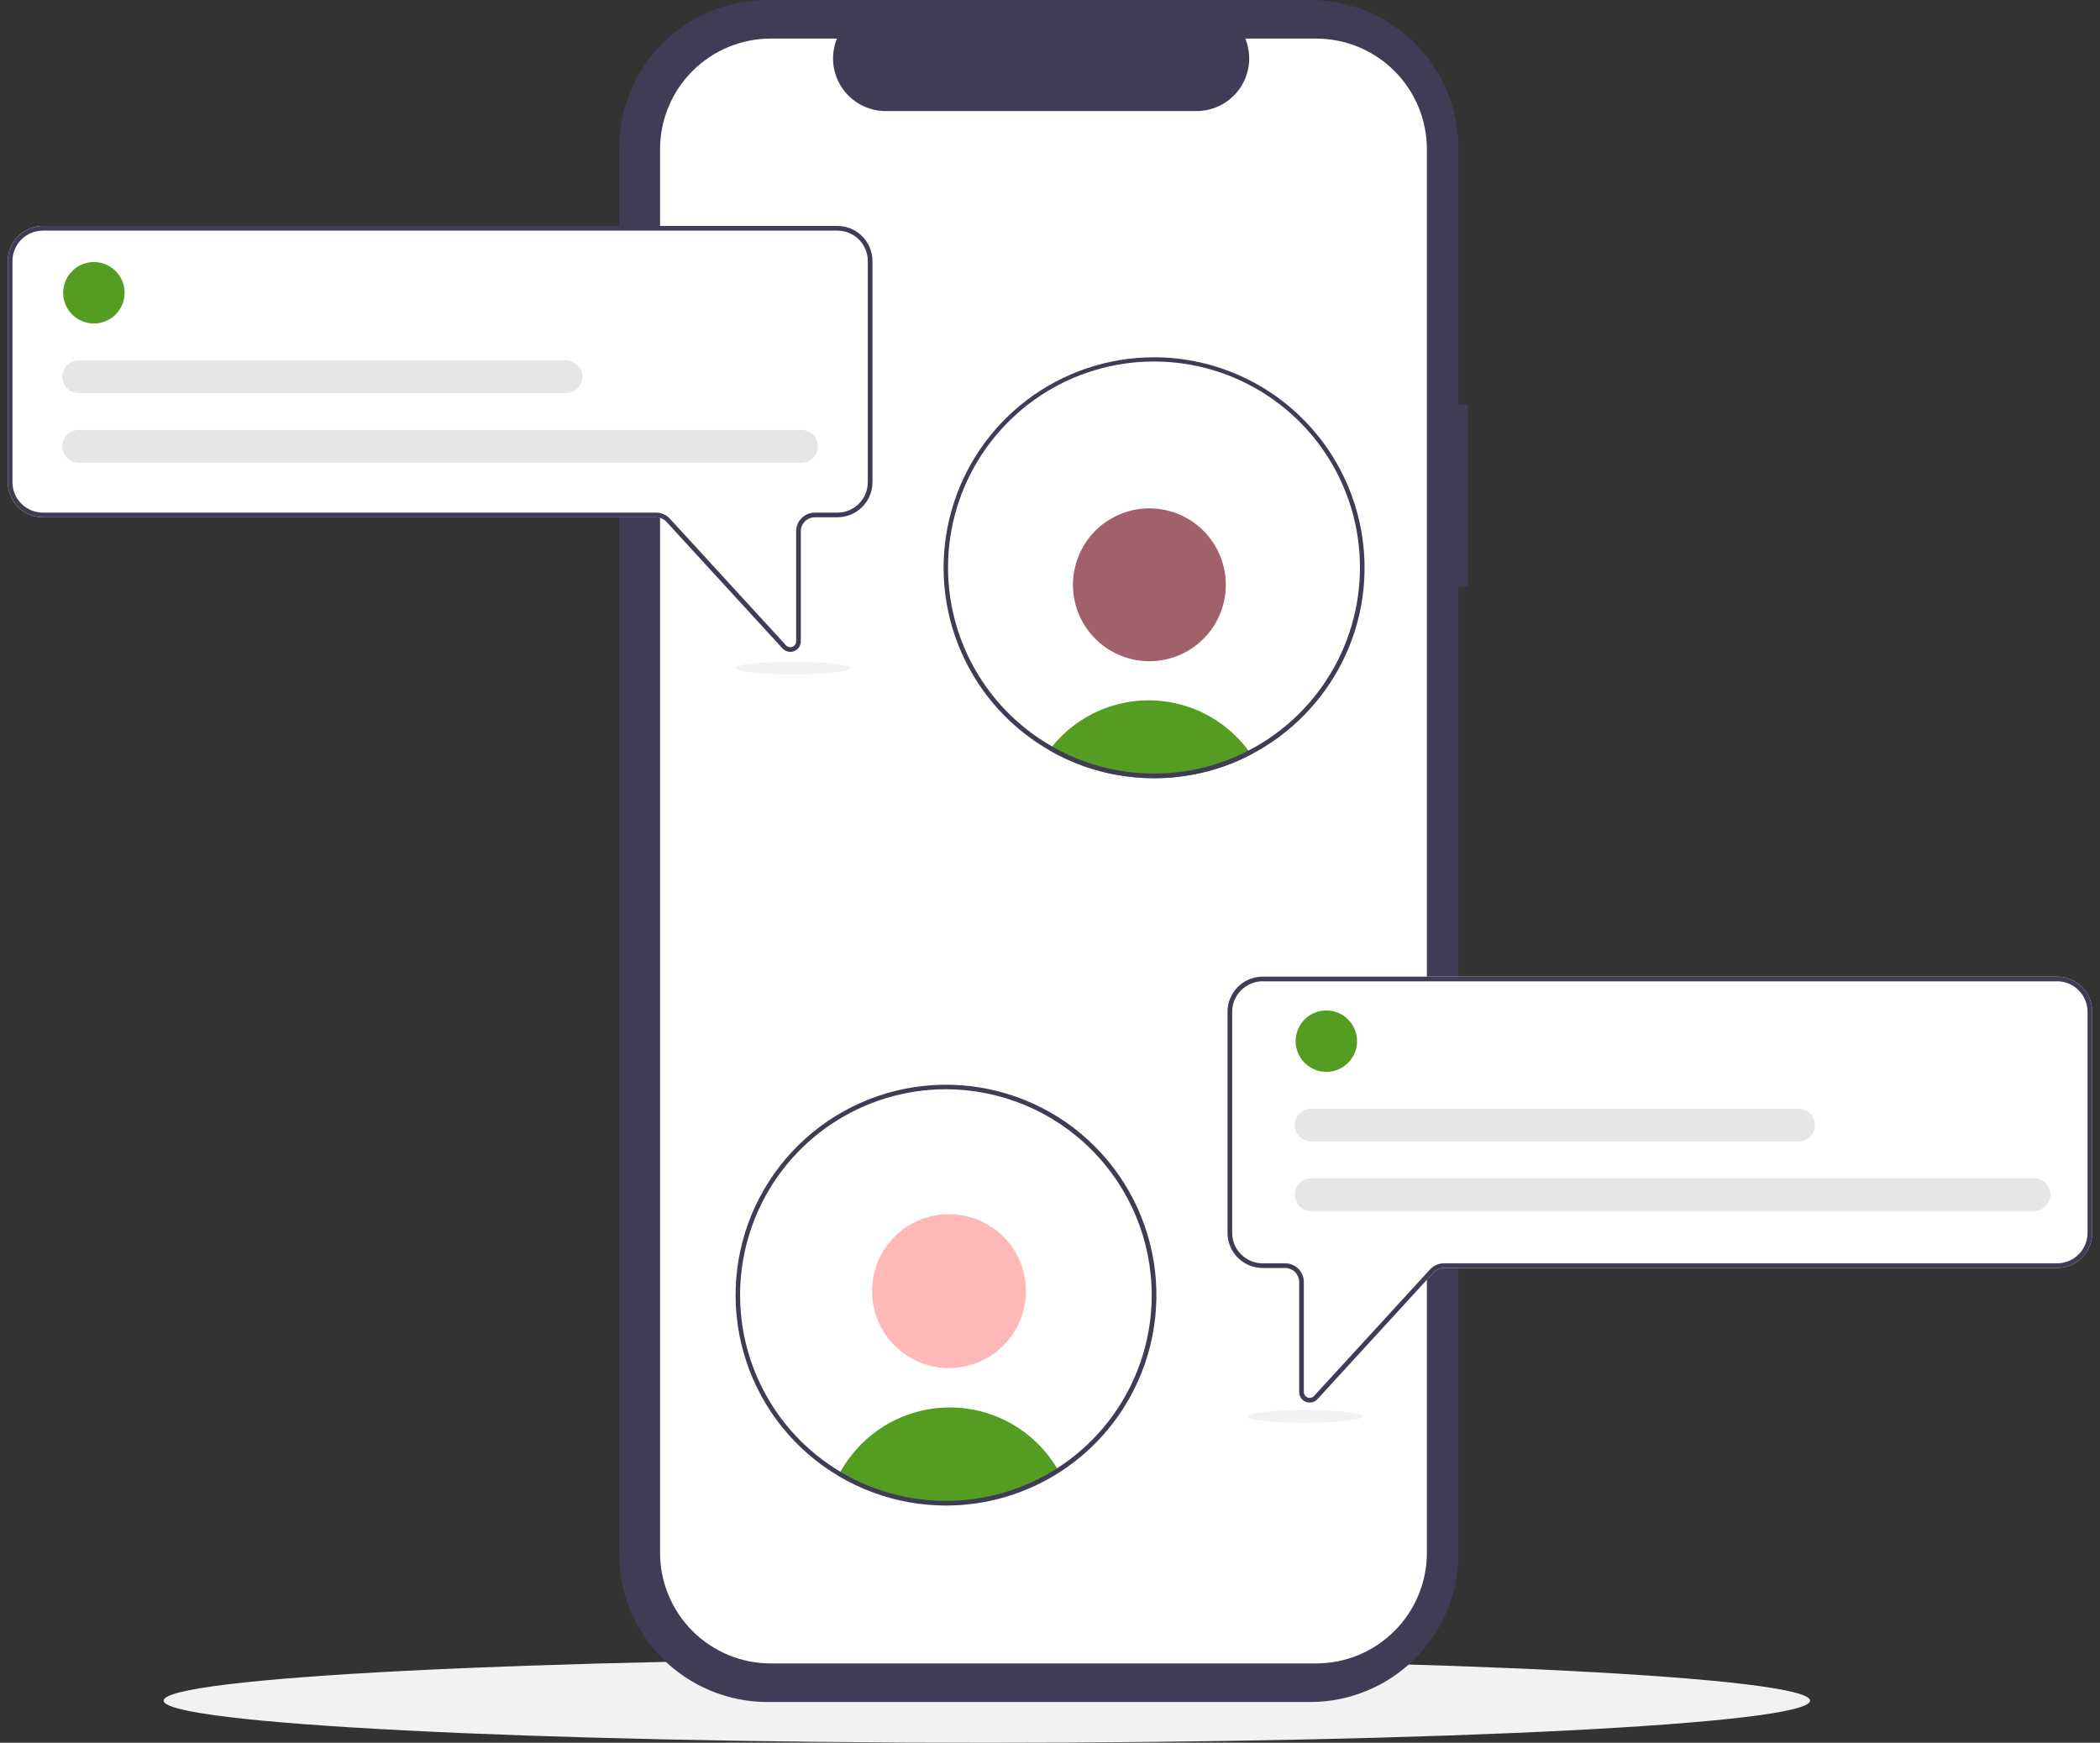 <?xml version="1.0" encoding="utf-8"?>
<svg width="241" height="200" viewBox="0 0 241 200" fill="none" xmlns="http://www.w3.org/2000/svg">
  <rect x="0" y="0" width="241" height="200" fill="#333333" stroke="none"/>
  <defs>
    <clipPath id="clip_path_1">
      <rect width="239.211" height="200" />
    </clipPath>
  </defs>
  <g>
    <g clip-path="url(#clip_path_1)" transform="translate(0.894 0)">
      <g transform="matrix(1 0 0 1 0 -0)">
        <path d="M94.472 9.662C146.647 9.662 188.945 7.499 188.945 4.831C188.945 2.163 146.647 0 94.472 0C42.297 0 0 2.163 0 4.831C0 7.499 42.297 9.662 94.472 9.662Z" fill="#F2F2F2" transform="translate(17.886 190.338)" />
        <path d="M97.394 46.417C97.394 46.417 96.321 46.417 96.321 46.417C96.321 46.417 96.321 17.016 96.321 17.016C96.321 12.503 94.528 8.175 91.337 4.984C88.146 1.793 83.818 4.98269e-06 79.305 3.05225e-11C79.305 3.05225e-11 17.016 3.05225e-11 17.016 3.05225e-11C12.503 -8.54161e-06 8.175 1.793 4.984 4.984C1.793 8.175 0 12.503 0 17.016C0 17.016 0 178.309 0 178.309C0 182.822 1.793 187.151 4.984 190.342C8.175 193.533 12.503 195.326 17.016 195.326C17.016 195.326 79.305 195.326 79.305 195.326C83.818 195.326 88.146 193.533 91.337 190.342C94.528 187.151 96.321 182.823 96.321 178.31C96.321 178.31 96.321 67.344 96.321 67.344L97.394 67.344C97.394 67.344 97.394 46.417 97.394 46.417Z" fill="#3F3D56" transform="translate(70.158 0)" />
        <path d="M88.004 173.764C88.004 177.134 86.665 180.367 84.282 182.75C81.899 185.133 78.666 186.472 75.296 186.472C75.296 186.472 12.708 186.472 12.708 186.472C9.338 186.472 6.105 185.133 3.722 182.75C1.339 180.367 0 177.134 0 173.764C0 173.764 0 12.708 0 12.708C0 9.338 1.339 6.105 3.722 3.722C6.105 1.339 9.338 6.00815e-05 12.708 0C12.708 0 20.301 0 20.301 0C19.928 0.917 19.785 1.911 19.887 2.896C19.988 3.88 20.33 4.825 20.882 5.646C21.435 6.468 22.18 7.141 23.053 7.607C23.927 8.073 24.902 8.317 25.891 8.317C25.891 8.317 61.576 8.317 61.576 8.317C62.566 8.317 63.54 8.073 64.414 7.607C65.287 7.141 66.033 6.468 66.585 5.646C67.137 4.825 67.479 3.88 67.58 2.896C67.682 1.911 67.54 0.917 67.167 0C67.167 0 75.296 0 75.296 0C78.666 6.00815e-05 81.899 1.339 84.282 3.722C86.665 6.105 88.004 9.338 88.004 12.708C88.004 12.708 88.004 173.764 88.004 173.764Z" fill="#FFFFFF" transform="translate(74.854 4.427)" />
        <path d="M23.175 6.21C22.759 6.428 22.336 6.634 21.906 6.828C21.514 7.005 21.116 7.171 20.711 7.327C20.564 7.383 20.414 7.44 20.263 7.496C19.075 7.927 17.855 8.263 16.613 8.502C15.999 8.623 15.376 8.718 14.745 8.787C14.225 8.846 13.699 8.888 13.167 8.913C12.789 8.932 12.41 8.94 12.029 8.94C10.52 8.941 9.014 8.799 7.531 8.519C7.144 8.449 6.766 8.366 6.388 8.274C4.557 7.836 2.785 7.182 1.109 6.326C0.958 6.251 0.808 6.17 0.658 6.092C0.435 5.974 0.218 5.851 0 5.722C0.105 5.577 0.218 5.435 0.333 5.295C1.589 3.739 3.158 2.465 4.94 1.556C6.721 0.646 8.674 0.123 10.671 0.019C12.668 -0.085 14.665 0.234 16.531 0.953C18.397 1.672 20.09 2.777 21.501 4.195C21.99 4.686 22.444 5.212 22.859 5.768C22.969 5.912 23.073 6.06 23.175 6.21Z" fill="#549C22" transform="translate(119.52 80.371)" />
        <path d="M12.98 16.469C17.231 14.146 18.793 8.816 16.469 4.566C14.146 0.315 8.817 -1.247 4.566 1.077C0.315 3.4 -1.247 8.729 1.077 12.98C3.4 17.23 8.73 18.793 12.98 16.469Z" fill="#A0616A" transform="translate(122.239 58.34)" />
        <path d="M24.154 0C18.886 -0.001 13.763 1.721 9.564 4.902C5.366 8.084 2.323 12.551 0.899 17.623C-0.525 22.695 -0.252 28.093 1.677 32.995C3.606 37.897 7.085 42.034 11.583 44.775C11.583 44.775 11.739 44.866 11.739 44.866C11.868 44.944 11.996 45.019 12.125 45.092C12.343 45.22 12.56 45.344 12.783 45.462C12.933 45.54 13.083 45.62 13.234 45.695C14.91 46.551 16.682 47.205 18.513 47.644C18.891 47.735 19.27 47.818 19.656 47.888C21.139 48.169 22.645 48.31 24.154 48.309C24.535 48.309 24.914 48.301 25.292 48.283C25.824 48.258 26.35 48.217 26.87 48.157C27.501 48.087 28.124 47.992 28.738 47.872C29.98 47.633 31.2 47.297 32.388 46.866C32.539 46.809 32.689 46.753 32.837 46.697C33.242 46.541 33.64 46.374 34.031 46.197C34.46 46.004 34.883 45.798 35.3 45.58C39.478 43.392 42.932 40.038 45.241 35.926C45.252 35.905 45.266 35.883 45.276 35.862C46.508 33.651 47.383 31.258 47.866 28.774C48.545 25.276 48.442 21.671 47.565 18.218C46.688 14.765 45.058 11.548 42.792 8.798C40.526 6.048 37.68 3.834 34.458 2.313C31.236 0.792 27.717 0.002 24.154 0C24.154 0 24.154 0 24.154 0ZM44.836 35.548C44.815 35.585 44.796 35.623 44.774 35.658C42.511 39.709 39.106 43.006 34.984 45.137C34.573 45.352 34.155 45.553 33.73 45.741C33.379 45.899 33.019 46.05 32.657 46.189C32.504 46.248 32.348 46.307 32.192 46.361C31.166 46.736 30.114 47.037 29.044 47.263C28.251 47.432 27.449 47.558 26.642 47.641C26.146 47.695 25.641 47.733 25.134 47.751C24.809 47.765 24.482 47.773 24.154 47.773C22.694 47.775 21.236 47.639 19.801 47.367C18.928 47.206 18.065 46.995 17.216 46.734C15.924 46.335 14.668 45.826 13.462 45.212C13.322 45.14 13.183 45.067 13.046 44.992C12.85 44.888 12.651 44.78 12.458 44.665C12.313 44.584 12.168 44.498 12.026 44.413C11.943 44.364 11.859 44.313 11.776 44.262C7.832 41.84 4.686 38.313 2.728 34.12C0.77 29.926 0.087 25.249 0.762 20.67C1.438 16.092 3.443 11.812 6.529 8.362C9.615 4.913 13.645 2.445 18.121 1.265C22.596 0.085 27.32 0.246 31.705 1.726C36.09 3.206 39.944 5.941 42.789 9.592C45.634 13.243 47.345 17.649 47.709 22.263C48.073 26.877 47.074 31.496 44.836 35.548C44.836 35.548 44.836 35.548 44.836 35.548Z" fill="#3F3D56" transform="translate(107.395 41.002)" />
        <path d="M89.798 48.88C89.631 48.88 89.465 48.845 89.312 48.777C89.16 48.71 89.023 48.611 88.91 48.487C88.91 48.487 75.592 33.959 75.592 33.959C75.441 33.794 75.258 33.663 75.053 33.573C74.849 33.483 74.628 33.436 74.404 33.436C74.404 33.436 4.028 33.436 4.028 33.436C2.96 33.435 1.936 33.01 1.181 32.255C0.426 31.5 0.001 30.476 0 29.407C0 29.407 0 4.028 0 4.028C0.001 2.96 0.426 1.936 1.181 1.181C1.936 0.426 2.96 0.001 4.028 0C4.028 0 95.206 0 95.206 0C96.274 0.001 97.298 0.426 98.053 1.181C98.808 1.936 99.233 2.96 99.234 4.028C99.234 4.028 99.234 29.408 99.234 29.408C99.233 30.476 98.808 31.5 98.053 32.255C97.298 33.01 96.274 33.435 95.206 33.436C95.206 33.436 92.621 33.436 92.621 33.436C92.194 33.436 91.784 33.606 91.482 33.908C91.18 34.211 91.01 34.62 91.009 35.047C91.009 35.047 91.009 47.67 91.009 47.67C91.01 47.914 90.937 48.153 90.8 48.354C90.662 48.555 90.467 48.709 90.239 48.797C90.099 48.852 89.949 48.88 89.798 48.88Z" fill="#FFFFFF" transform="translate(0 25.93)" />
        <path d="M89.798 48.88C89.631 48.88 89.465 48.845 89.312 48.777C89.16 48.71 89.023 48.611 88.91 48.487C88.91 48.487 75.592 33.959 75.592 33.959C75.441 33.794 75.258 33.663 75.053 33.573C74.849 33.483 74.628 33.436 74.404 33.436C74.404 33.436 4.028 33.436 4.028 33.436C2.96 33.435 1.936 33.01 1.181 32.255C0.426 31.5 0.001 30.476 0 29.407C0 29.407 0 4.028 0 4.028C0.001 2.96 0.426 1.936 1.181 1.181C1.936 0.426 2.96 0.001 4.028 0C4.028 0 95.206 0 95.206 0C96.274 0.001 97.298 0.426 98.053 1.181C98.808 1.936 99.233 2.96 99.234 4.028C99.234 4.028 99.234 29.408 99.234 29.408C99.233 30.476 98.808 31.5 98.053 32.255C97.298 33.01 96.274 33.435 95.206 33.436C95.206 33.436 92.621 33.436 92.621 33.436C92.194 33.436 91.784 33.606 91.482 33.908C91.18 34.211 91.01 34.62 91.009 35.047C91.009 35.047 91.009 47.67 91.009 47.67C91.01 47.914 90.937 48.153 90.8 48.354C90.662 48.555 90.467 48.709 90.239 48.797C90.099 48.852 89.949 48.88 89.798 48.88ZM4.028 0.537C3.103 0.538 2.215 0.906 1.561 1.56C0.906 2.215 0.538 3.103 0.537 4.028C0.537 4.028 0.537 29.408 0.537 29.408C0.538 30.333 0.906 31.221 1.561 31.875C2.215 32.53 3.103 32.898 4.028 32.899C4.028 32.899 74.404 32.899 74.404 32.899C74.702 32.899 74.997 32.962 75.269 33.081C75.542 33.201 75.787 33.376 75.988 33.596C75.988 33.596 89.306 48.124 89.306 48.124C89.397 48.224 89.517 48.294 89.649 48.325C89.78 48.355 89.918 48.346 90.044 48.296C90.171 48.247 90.279 48.161 90.355 48.05C90.432 47.938 90.473 47.806 90.473 47.67C90.473 47.67 90.473 35.047 90.473 35.047C90.473 34.478 90.7 33.932 91.103 33.529C91.505 33.126 92.051 32.9 92.621 32.899C92.621 32.899 95.206 32.899 95.206 32.899C96.132 32.898 97.019 32.53 97.674 31.875C98.328 31.221 98.696 30.333 98.697 29.408C98.697 29.408 98.697 4.028 98.697 4.028C98.696 3.103 98.328 2.215 97.674 1.56C97.019 0.906 96.132 0.538 95.206 0.537C95.206 0.537 4.028 0.537 4.028 0.537Z" fill="#3F3D56" transform="translate(0 25.93)" />
        <path d="M3.525 7.05C5.472 7.05 7.05 5.472 7.05 3.525C7.05 1.578 5.472 0 3.525 0C1.578 0 0 1.578 0 3.525C0 5.472 1.578 7.05 3.525 7.05Z" fill="#549C22" transform="translate(6.356 30.075)" />
        <path d="M1.882 3.76C1.635 3.76 1.39 3.712 1.162 3.618C0.934 3.523 0.726 3.385 0.551 3.21C0.377 3.035 0.238 2.828 0.143 2.6C0.049 2.372 0 2.127 0 1.88C0 1.633 0.049 1.388 0.143 1.16C0.238 0.932 0.377 0.724 0.551 0.55C0.726 0.375 0.934 0.237 1.162 0.143C1.39 0.048 1.635 -0 1.882 0C1.882 0 84.835 0 84.835 0C85.333 0.001 85.811 0.199 86.163 0.551C86.515 0.904 86.713 1.382 86.713 1.88C86.713 2.378 86.515 2.856 86.163 3.208C85.811 3.561 85.333 3.759 84.835 3.76C84.835 3.76 1.882 3.76 1.882 3.76Z" fill="#E6E6E6" transform="translate(6.258 49.345)" />
        <path d="M1.882 3.76C1.635 3.76 1.39 3.712 1.162 3.618C0.934 3.523 0.726 3.385 0.551 3.21C0.377 3.035 0.238 2.828 0.143 2.6C0.049 2.372 0 2.127 0 1.88C0 1.633 0.049 1.388 0.143 1.16C0.238 0.932 0.377 0.724 0.551 0.55C0.726 0.375 0.934 0.237 1.162 0.143C1.39 0.048 1.635 -0 1.882 0C1.882 0 57.811 0 57.811 0C58.309 0 58.788 0.198 59.14 0.551C59.493 0.903 59.691 1.381 59.691 1.88C59.691 2.379 59.493 2.857 59.14 3.209C58.788 3.562 58.309 3.76 57.811 3.76C57.811 3.76 1.882 3.76 1.882 3.76Z" fill="#E6E6E6" transform="translate(6.258 41.355)" />
        <path d="M8.995 48.796C8.767 48.709 8.572 48.554 8.434 48.353C8.296 48.152 8.223 47.914 8.224 47.67C8.224 47.67 8.224 35.047 8.224 35.047C8.224 34.62 8.054 34.21 7.752 33.908C7.45 33.606 7.04 33.436 6.613 33.435C6.613 33.435 4.028 33.435 4.028 33.435C2.96 33.434 1.936 33.009 1.181 32.254C0.425 31.499 0.001 30.475 0 29.407C0 29.407 0 4.028 0 4.028C0.001 2.96 0.425 1.936 1.181 1.181C1.936 0.426 2.96 0.001 4.028 0C4.028 0 95.205 0 95.205 0C96.273 0.001 97.297 0.426 98.053 1.181C98.808 1.936 99.233 2.96 99.234 4.028C99.234 4.028 99.234 29.407 99.234 29.407C99.233 30.475 98.808 31.499 98.053 32.254C97.297 33.009 96.273 33.434 95.205 33.435C95.205 33.435 24.829 33.435 24.829 33.435C24.606 33.436 24.385 33.482 24.18 33.572C23.976 33.662 23.792 33.794 23.641 33.958C23.641 33.958 10.323 48.487 10.323 48.487C10.211 48.61 10.074 48.709 9.921 48.777C9.768 48.845 9.603 48.88 9.436 48.88C9.285 48.88 9.135 48.851 8.995 48.796Z" fill="#FFFFFF" transform="translate(139.978 112.082)" />
        <path d="M8.995 48.796C8.767 48.709 8.572 48.554 8.434 48.353C8.296 48.152 8.223 47.914 8.224 47.67C8.224 47.67 8.224 35.047 8.224 35.047C8.224 34.62 8.054 34.21 7.752 33.908C7.45 33.606 7.04 33.436 6.613 33.435C6.613 33.435 4.028 33.435 4.028 33.435C2.96 33.434 1.936 33.009 1.181 32.254C0.425 31.499 0.001 30.475 0 29.407C0 29.407 0 4.028 0 4.028C0.001 2.96 0.425 1.936 1.181 1.181C1.936 0.426 2.96 0.001 4.028 0C4.028 0 95.205 0 95.205 0C96.273 0.001 97.297 0.426 98.053 1.181C98.808 1.936 99.233 2.96 99.234 4.028C99.234 4.028 99.234 29.407 99.234 29.407C99.233 30.475 98.808 31.499 98.053 32.254C97.297 33.009 96.273 33.434 95.205 33.435C95.205 33.435 24.829 33.435 24.829 33.435C24.606 33.436 24.385 33.482 24.18 33.572C23.976 33.662 23.792 33.794 23.641 33.958C23.641 33.958 10.323 48.487 10.323 48.487C10.211 48.61 10.074 48.709 9.921 48.777C9.768 48.845 9.603 48.88 9.436 48.88C9.285 48.88 9.135 48.851 8.995 48.796ZM4.028 0.536C3.102 0.537 2.215 0.906 1.56 1.56C0.906 2.215 0.537 3.102 0.536 4.028C0.536 4.028 0.536 29.407 0.536 29.407C0.537 30.333 0.906 31.22 1.56 31.875C2.215 32.529 3.102 32.898 4.028 32.899C4.028 32.899 6.613 32.899 6.613 32.899C7.182 32.899 7.728 33.126 8.131 33.529C8.534 33.931 8.76 34.477 8.761 35.047C8.761 35.047 8.761 47.67 8.761 47.67C8.761 47.805 8.802 47.938 8.878 48.049C8.955 48.161 9.063 48.247 9.189 48.296C9.315 48.345 9.453 48.355 9.585 48.324C9.717 48.294 9.836 48.224 9.928 48.124C9.928 48.124 23.246 33.595 23.246 33.595C23.447 33.376 23.692 33.201 23.964 33.081C24.237 32.961 24.531 32.899 24.829 32.899C24.829 32.899 95.205 32.899 95.205 32.899C96.131 32.898 97.019 32.529 97.673 31.875C98.328 31.22 98.696 30.333 98.697 29.407C98.697 29.407 98.697 4.028 98.697 4.028C98.696 3.102 98.328 2.215 97.673 1.56C97.019 0.906 96.131 0.537 95.205 0.536C95.205 0.536 4.028 0.536 4.028 0.536Z" fill="#3F3D56" transform="translate(139.978 112.082)" />
        <path d="M25.134 7.22C21.395 9.615 17.063 10.919 12.624 10.991C8.185 11.06 3.813 9.894 0 7.62C0.671 6.371 1.521 5.228 2.523 4.225C4.069 2.672 5.951 1.493 8.024 0.78C10.096 0.067 12.305 -0.161 14.48 0.113C16.654 0.387 18.737 1.156 20.569 2.36C22.4 3.565 23.931 5.173 25.043 7.062C25.073 7.113 25.105 7.167 25.134 7.22Z" fill="#549C22" transform="translate(95.419 161.518)" />
        <path d="M16.578 13.066C18.917 8.788 17.345 3.423 13.066 1.084C8.787 -1.255 3.422 0.317 1.083 4.596C-1.255 8.875 0.317 14.24 4.596 16.579C8.874 18.918 14.239 17.345 16.578 13.066Z" fill="#FFB8B8" transform="translate(99.185 139.341)" />
        <path d="M24.14 48.294C18.33 48.292 12.715 46.196 8.326 42.389C3.937 38.583 1.068 33.321 0.244 27.57C-0.58 21.819 0.698 15.963 3.842 11.078C6.987 6.192 11.787 2.605 17.363 0.972C22.939 -0.66 28.916 -0.227 34.199 2.191C39.482 4.61 43.715 8.852 46.123 14.139C48.531 19.427 48.952 25.405 47.308 30.978C45.665 36.55 42.067 41.343 37.176 44.478C33.286 46.972 28.761 48.297 24.14 48.294ZM24.14 0.521C19.468 0.521 14.901 1.906 11.016 4.501C7.132 7.096 4.104 10.785 2.316 15.102C0.528 19.418 0.06 24.167 0.971 28.749C1.882 33.331 4.132 37.54 7.436 40.844C10.739 44.147 14.948 46.397 19.53 47.308C24.112 48.219 28.862 47.752 33.178 45.963C37.494 44.175 41.183 41.148 43.778 37.263C46.373 33.378 47.758 28.811 47.758 24.139C47.751 17.878 45.26 11.874 40.832 7.447C36.405 3.019 30.402 0.528 24.14 0.521Z" fill="#3F3D56" transform="translate(83.523 124.485)" />
        <path d="M3.525 7.05C5.472 7.05 7.05 5.472 7.05 3.525C7.05 1.578 5.472 0 3.525 0C1.578 0 0 1.578 0 3.525C0 5.472 1.578 7.05 3.525 7.05Z" fill="#549C22" transform="translate(147.796 115.959)" />
        <path d="M1.883 3.76C1.636 3.761 1.391 3.712 1.162 3.618C0.934 3.524 0.727 3.385 0.552 3.211C0.377 3.036 0.238 2.829 0.144 2.6C0.049 2.372 0 2.127 0 1.88C0 1.633 0.049 1.389 0.144 1.16C0.238 0.932 0.377 0.725 0.552 0.55C0.727 0.376 0.934 0.237 1.162 0.143C1.391 0.049 1.636 0 1.883 0C1.883 0 84.835 0 84.835 0C85.334 0 85.812 0.198 86.165 0.551C86.517 0.904 86.715 1.382 86.715 1.88C86.715 2.379 86.517 2.857 86.165 3.21C85.812 3.562 85.334 3.76 84.835 3.76C84.835 3.76 1.883 3.76 1.883 3.76Z" fill="#E6E6E6" transform="translate(147.698 135.228)" />
        <path d="M1.883 3.76C1.636 3.76 1.391 3.711 1.162 3.617C0.934 3.523 0.727 3.384 0.552 3.21C0.377 3.035 0.238 2.828 0.144 2.6C0.049 2.371 0 2.127 0 1.88C0 1.633 0.049 1.388 0.144 1.16C0.238 0.931 0.377 0.724 0.552 0.549C0.727 0.375 0.934 0.236 1.162 0.142C1.391 0.048 1.636 -0.001 1.883 1.52588e-05C1.883 1.52588e-05 57.811 1.52588e-05 57.811 1.52588e-05C58.309 1.52588e-05 58.787 0.199 59.139 0.551C59.491 0.904 59.689 1.381 59.689 1.88C59.689 2.378 59.491 2.856 59.139 3.208C58.787 3.561 58.309 3.759 57.811 3.76C57.811 3.76 1.883 3.76 1.883 3.76Z" fill="#E6E6E6" transform="translate(147.698 127.239)" />
        <path d="M6.576 1.46C10.208 1.46 13.153 1.133 13.153 0.73C13.153 0.327 10.208 0 6.576 0C2.944 0 0 0.327 0 0.73C0 1.133 2.944 1.46 6.576 1.46Z" fill="#F2F2F2" transform="translate(142.283 161.821)" />
        <path d="M6.577 1.46C10.209 1.46 13.153 1.133 13.153 0.73C13.153 0.327 10.209 0 6.577 0C2.944 0 0 0.327 0 0.73C0 1.133 2.944 1.46 6.577 1.46Z" fill="#F2F2F2" transform="translate(83.506 75.938)" />
      </g>
    </g>
  </g>
</svg>